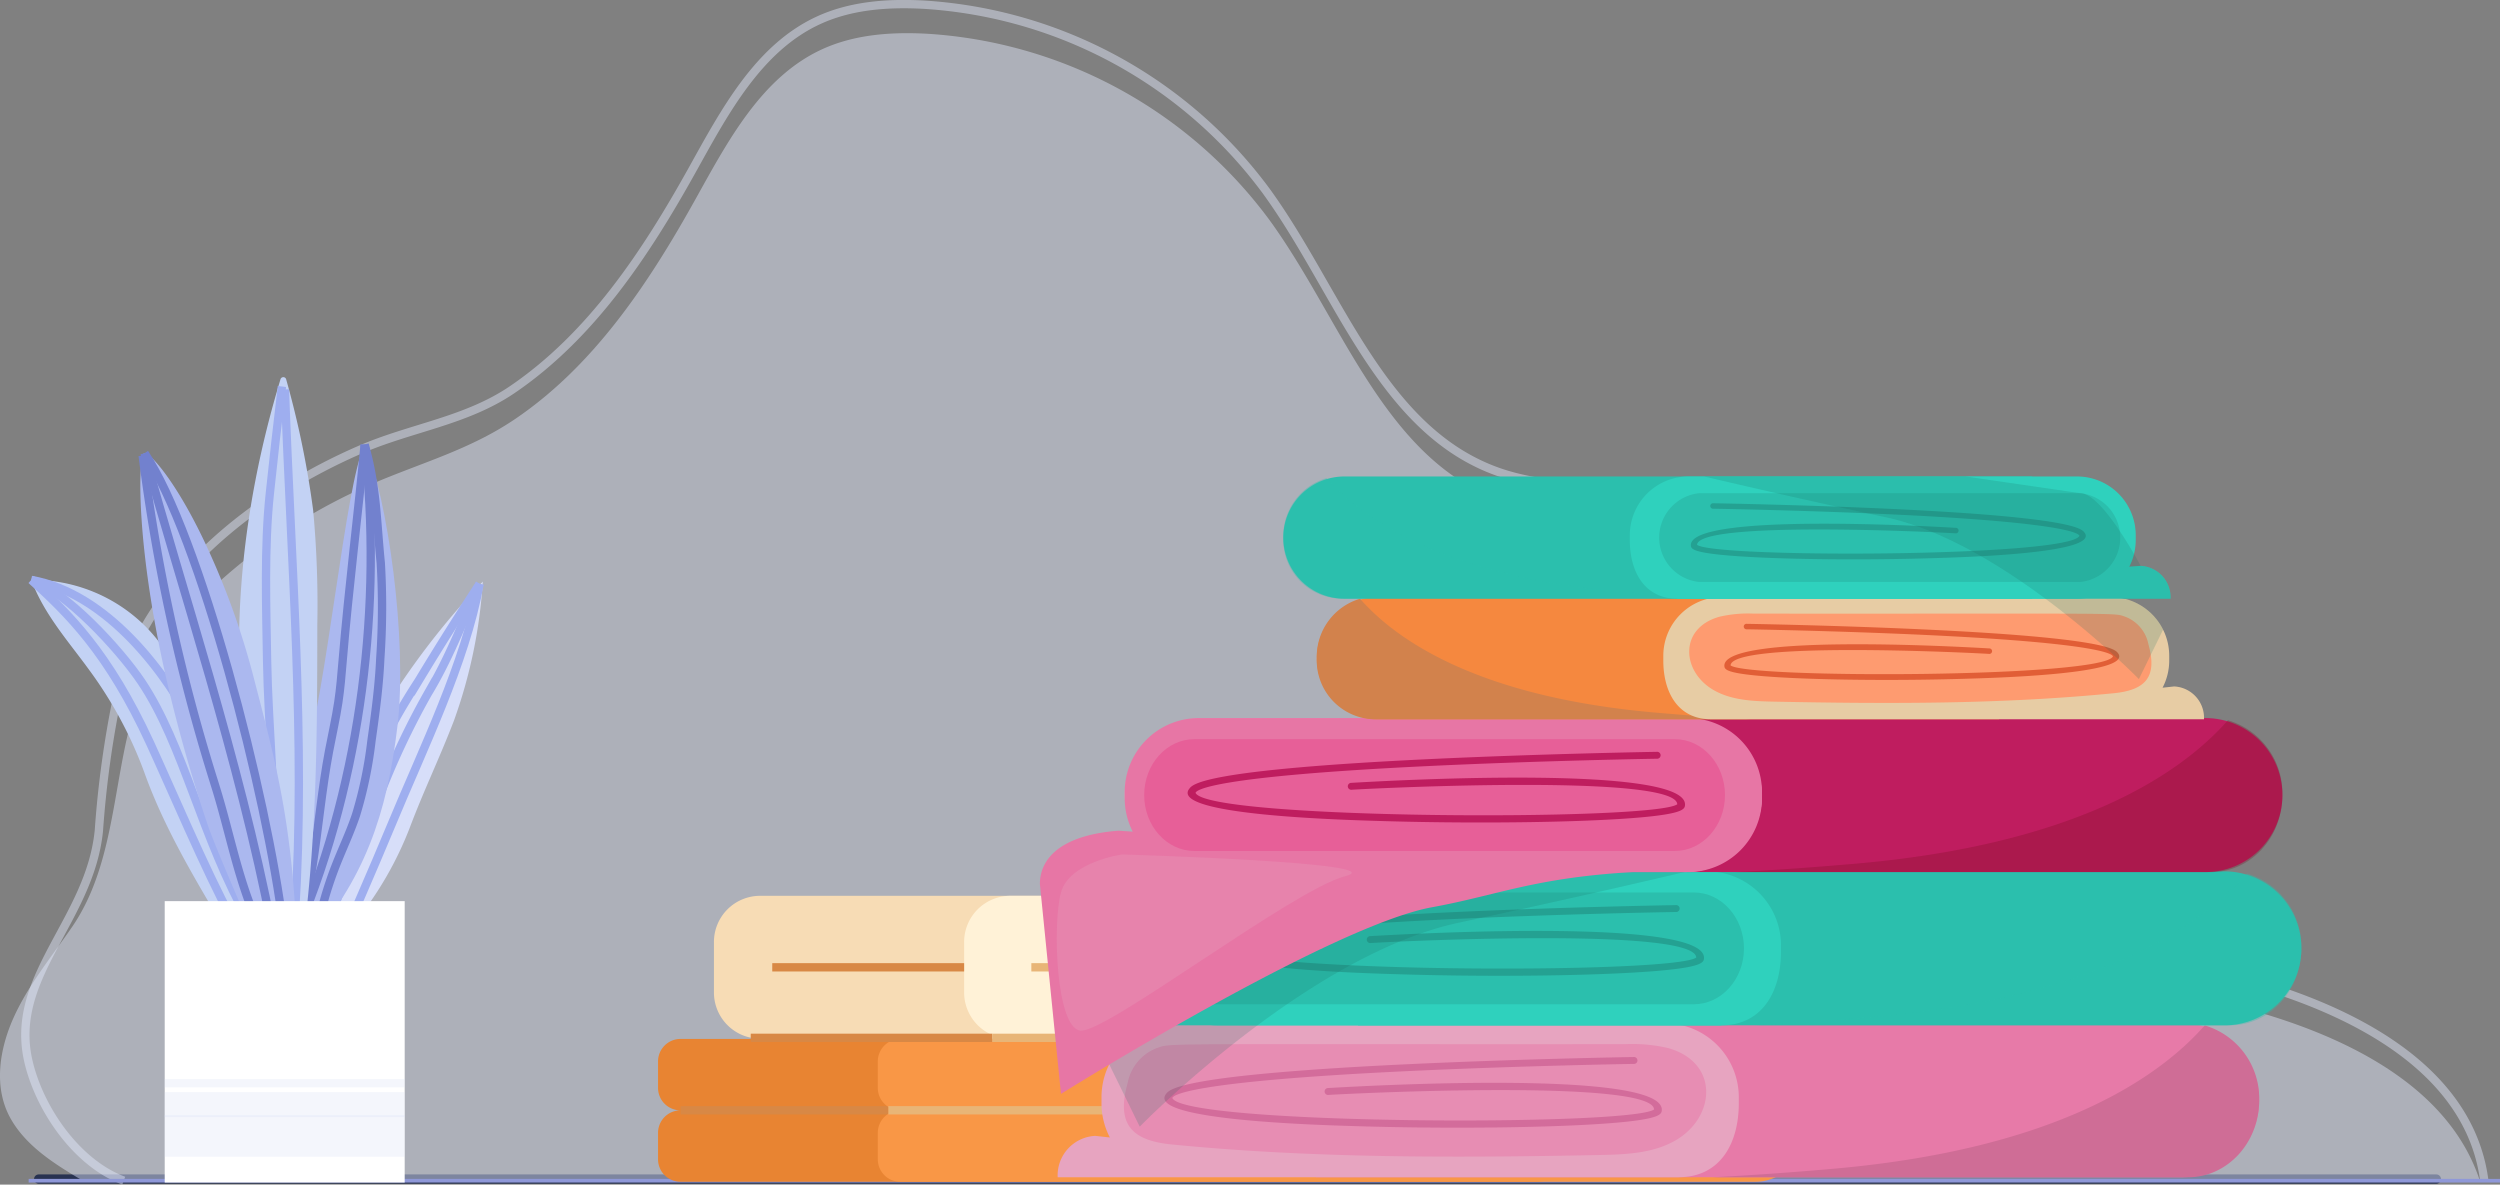 <svg xmlns="http://www.w3.org/2000/svg" width="300.237" height="142.266" viewBox="0 0 300.237 142.266">
  <rect x="0" y="0" width="300.237" height="142.266" fill="#808080" stroke="none"/>
  <g id="Group_2198" data-name="Group 2198" transform="translate(-44.615 -106.646)">
    <path id="Rectangle_1813" data-name="Rectangle 1813" d="M.559,0H288.5a.559.559,0,0,1,.559.559v0a.559.559,0,0,1-.559.559H.559A.559.559,0,0,1,0,.559v0A.559.559,0,0,1,.559,0Z" transform="translate(48.705 247.688)" fill="#283250"/>
    <g id="Group_2060" data-name="Group 2060" transform="translate(14.252 -15.144)">
      <g id="Group_2038" data-name="Group 2038" transform="translate(30.363 122.286)">
        <path id="Path_3686" data-name="Path 3686" d="M328.138,267.892c-3.726-11.14-15.781-17.058-27.08-20.271s-23.582-5.222-32.394-12.99c-7.147-6.3-10.908-15.466-15.249-23.947s-10.109-17.1-19.052-20.383c-7.589-2.788-16.239-1.233-23.843-3.981-13.911-5.027-18.952-21.592-27.625-33.574A55.345,55.345,0,0,0,141.8,130.28c-4.336-.245-8.816.059-12.758,1.882-7.238,3.347-11.267,10.994-15.143,17.962-5.585,10.04-12.141,19.953-21.646,26.4-5.54,3.761-11.319,5.258-17.373,7.884A67.185,67.185,0,0,0,58.39,194.607c-4.162,3.5-7.952,7.593-10.265,12.515-4.523,9.626-3.071,21.6-9.078,30.379-2.425,3.544-5.218,6.907-7.009,10.841-1.724,3.788-2.526,8.45-.386,12.235,1.907,3.373,5.416,5.522,8.656,7.442" transform="translate(-30.363 -126.717)" fill="#e6ecff" opacity="0.45" style="mix-blend-mode: multiply;isolation: isolate"/>
        <path id="Path_3687" data-name="Path 3687" d="M332.582,263.587c-1.808-13.885-16.759-20.674-28.058-23.887s-23.582-5.222-32.394-12.99c-7.147-6.3-10.908-15.466-15.249-23.947s-10.109-17.1-19.052-20.383c-7.589-2.788-16.239-1.233-23.843-3.981-13.911-5.027-18.952-21.591-27.625-33.574a55.346,55.346,0,0,0-41.095-22.467c-4.336-.245-8.816.059-12.758,1.882-7.238,3.346-11.267,10.994-15.143,17.962-5.585,10.039-12.141,19.952-21.646,26.4-5.54,3.76-12.166,4.557-18.22,7.183-12.47,5.408-25.811,15.541-29.151,29.52a121.32,121.32,0,0,0-2.244,16.246c-1.082,10.8-10.807,17.5-8.467,27.676,1.314,5.717,5.794,12.258,11.454,14.354" transform="translate(-34.23 -122.286)" fill="none" stroke="#e6ecff" stroke-miterlimit="10" stroke-width="1" opacity="0.45" style="mix-blend-mode: multiply;isolation: isolate"/>
        <g id="Group_2037" data-name="Group 2037" transform="translate(3.44 141.081)">
          <rect id="Rectangle_1821" data-name="Rectangle 1821" width="296.797" height="0.441" fill="#8f98d8"/>
        </g>
      </g>
      <g id="Group_2051" data-name="Group 2051" transform="translate(34.118 167.073)">
        <path id="Path_3714" data-name="Path 3714" d="M122.052,321.415c-.181-10.534,1.125-19.645,7.252-28.766a92.811,92.811,0,0,1,10.324-12.95,60.334,60.334,0,0,1-3.464,16.7c-1.758,4.569-3.588,8.3-5.311,12.87a42.054,42.054,0,0,1-6.447,11.189" transform="translate(-85.403 -255.134)" fill="#d7def9"/>
        <path id="Path_3715" data-name="Path 3715" d="M138.248,280.306q-3.785,5.783-7.347,11.681a77.318,77.318,0,0,0-6.223,11.556,74,74,0,0,0-4.43,17.674" transform="translate(-84.403 -255.474)" fill="none" stroke="#9eaeef" stroke-miterlimit="10" stroke-width="1"/>
        <path id="Path_3716" data-name="Path 3716" d="M138.248,280.306c-2.115,4.853-3.814,9.212-6.2,13.139a92.756,92.756,0,0,0-6.095,13.057c-2.241,5.7-4.8,10.678-5.708,14.714" transform="translate(-84.403 -255.474)" fill="none" stroke="#9eaeef" stroke-miterlimit="10" stroke-width="1"/>
        <path id="Path_3717" data-name="Path 3717" d="M140.595,280.306c-1.717,9.5-6.818,19.82-10.625,29.018-1.168,2.821-2.377,5.628-3.588,8.434l-1.938,4.494" transform="translate(-86.75 -255.474)" fill="none" stroke="#9eaeef" stroke-miterlimit="10" stroke-width="1"/>
        <path id="Path_3718" data-name="Path 3718" d="M109.927,303.455s-1.049-15.4,1.233-22.548c2.868-8.99,5.029-33.849,7.37-38.569,2.735,6.235,5.179,23.457,3.943,33.8-1.264,10.587-3.936,18.491-11.107,26.563" transform="translate(-78.494 -234.233)" fill="#abb8ef"/>
        <path id="Path_3719" data-name="Path 3719" d="M119.788,242.338c-.743,8.016-1.914,17.2-2.644,26.019-.137,1.649-.273,3.3-.518,4.938-.294,1.966-.744,3.9-1.112,5.857-.866,4.593-1.28,9.26-2,13.877q-.63,4.018-1.572,7.979" transform="translate(-79.752 -234.233)" fill="none" stroke="#7281ce" stroke-miterlimit="10" stroke-width="1"/>
        <path id="Path_3720" data-name="Path 3720" d="M122.28,242.338c1.448,5.136,1.41,8.925,1.94,14.235a90.716,90.716,0,0,1-.057,11.415c-.147,3.314-.587,6.606-1.057,9.89a50.589,50.589,0,0,1-1.862,8.95c-.689,2.057-1.627,4.021-2.418,6.041a44.87,44.87,0,0,0-2.436,8.734" transform="translate(-82.245 -234.233)" fill="none" stroke="#7281ce" stroke-miterlimit="10" stroke-width="1"/>
        <path id="Path_3721" data-name="Path 3721" d="M119.665,242.338c2.128,19.173-.339,39.948-7.949,58.152" transform="translate(-79.629 -234.233)" fill="none" stroke="#7281ce" stroke-miterlimit="10" stroke-width="1"/>
        <path id="Path_3722" data-name="Path 3722" d="M100.076,288.958c-.182-5.259-1.761-10.274-2.825-15.377-3.39-16.242-1.526-33.6,3.242-49.347a.356.356,0,0,1,.7.022,111.49,111.49,0,0,1,3.229,15.676,123.123,123.123,0,0,1,.5,13.782c-.013,12.348-.03,24.755-1.621,36.952" transform="translate(-70.57 -223.942)" fill="#c3d2f4"/>
        <path id="Path_3723" data-name="Path 3723" d="M104.785,226.521q-.773,6.424-1.452,12.86c-.682,6.455-.432,13.637-.327,20.127.119,7.334,1.074,17.372.911,24.706" transform="translate(-74.683 -225.385)" fill="none" stroke="#9eaeef" stroke-miterlimit="10" stroke-width="1"/>
        <path id="Path_3724" data-name="Path 3724" d="M108.03,227.311c.714,20.659,2.521,42.327,1.208,62.957" transform="translate(-77.567 -225.827)" fill="none" stroke="#9eaeef" stroke-miterlimit="10" stroke-width="1"/>
        <path id="Path_3725" data-name="Path 3725" d="M61.148,319.547c-3.288-5.557-6.526-11.141-8.7-17.239a49.476,49.476,0,0,0-6.68-12.363c-2.409-3.318-5.367-6.606-6.878-10.71a19.131,19.131,0,0,1,13.708,5.576c3.16,3.181,5.09,7.385,6.458,11.655a172.015,172.015,0,0,1,5.941,24.39" transform="translate(-38.887 -254.873)" fill="#c3d2f4"/>
        <path id="Path_3726" data-name="Path 3726" d="M38.887,279.238c4.445,4.039,9.248,8.689,14.277,19.61,2.6,5.649,6.615,15.169,9.744,20.971" transform="translate(-38.887 -254.876)" fill="none" stroke="#9eaeef" stroke-miterlimit="10" stroke-width="1"/>
        <path id="Path_3727" data-name="Path 3727" d="M38.887,279.238c4.094,1.286,10.612,8.342,13.222,12.225,5.121,7.617,7.2,18.726,12.982,28.881" transform="translate(-38.887 -254.876)" fill="none" stroke="#9eaeef" stroke-miterlimit="10" stroke-width="1"/>
        <path id="Path_3728" data-name="Path 3728" d="M38.887,279.238c9.021,1.588,16.356,11.114,19.952,18.519,2.717,5.594,4.407,11.7,6.745,17.5" transform="translate(-38.887 -254.876)" fill="none" stroke="#9eaeef" stroke-miterlimit="10" stroke-width="1"/>
        <path id="Path_3729" data-name="Path 3729" d="M82.235,302.609s-4.619-10.62-5.459-13.089c-1.638-4.812-3.18-10.135-4.4-15.075-4.441-17.994-4.063-29.756-3.249-29.756s4.16,3.955,7.625,11.547a92.117,92.117,0,0,1,5.4,15.085c2.616,10.076,4.563,17.006,5.213,30.766" transform="translate(-55.521 -235.548)" fill="#abb8ef"/>
        <path id="Path_3730" data-name="Path 3730" d="M69.246,245.348A225.862,225.862,0,0,0,77.7,284.153q.176.566.352,1.132c1.629,5.264,2.611,10.718,4.834,15.8" transform="translate(-55.871 -235.917)" fill="none" stroke="#7281ce" stroke-miterlimit="10" stroke-width="1"/>
        <path id="Path_3731" data-name="Path 3731" d="M69.771,244.689c4.274,15.759,11.345,36.6,15.3,57.088" transform="translate(-56.164 -235.548)" fill="none" stroke="#7281ce" stroke-miterlimit="10" stroke-width="1"/>
        <path id="Path_3732" data-name="Path 3732" d="M69.771,244.689c6.588,9.738,14.716,40.986,16.688,57.088" transform="translate(-56.164 -235.548)" fill="none" stroke="#7281ce" stroke-miterlimit="10" stroke-width="1"/>
        <rect id="Rectangle_1824" data-name="Rectangle 1824" width="28.82" height="33.795" transform="translate(16.026 62.939)" fill="#fff"/>
        <line id="Line_24" data-name="Line 24" x2="28.82" transform="translate(16.026 84.807)" fill="none" stroke="#d7ddf4" stroke-miterlimit="10" stroke-width="1" opacity="0.25"/>
        <line id="Line_25" data-name="Line 25" x2="28.82" transform="translate(16.026 87.372)" fill="none" stroke="#d7ddf4" stroke-miterlimit="10" stroke-width="3" opacity="0.25"/>
        <line id="Line_26" data-name="Line 26" x2="28.82" transform="translate(16.026 91.143)" fill="none" stroke="#d7ddf4" stroke-miterlimit="10" stroke-width="5" opacity="0.25"/>
      </g>
      <g id="Group_2055" data-name="Group 2055" transform="translate(109.388 229.373)">
        <path id="Path_3735" data-name="Path 3735" d="M242.514,200.548H139.8a2.7,2.7,0,0,1-2.7-2.7v-3.177a2.7,2.7,0,0,1,2.7-2.7h0a2.7,2.7,0,0,1-2.7-2.7v-3.177a2.7,2.7,0,0,1,2.7-2.7H242.514a5.548,5.548,0,0,1,5.548,5.548V195A5.547,5.547,0,0,1,242.514,200.548Z" transform="translate(-137.098 -166.206)" fill="#e88432"/>
        <line id="Line_40" data-name="Line 40" x2="24.952" transform="translate(2.705 25.757)" fill="none" stroke="#d88845" stroke-miterlimit="10" stroke-width="1"/>
        <path id="Path_3736" data-name="Path 3736" d="M275.713,200.548H173a2.7,2.7,0,0,1-2.705-2.7v-3.177a2.7,2.7,0,0,1,2.705-2.7h0a2.7,2.7,0,0,1-2.705-2.7v-3.177a2.7,2.7,0,0,1,2.705-2.7H275.713a5.548,5.548,0,0,1,5.548,5.548V195A5.547,5.547,0,0,1,275.713,200.548Z" transform="translate(-143.9 -166.206)" fill="#f99746"/>
        <line id="Line_41" data-name="Line 41" x1="101.369" transform="translate(27.657 25.757)" fill="none" stroke="#e8b577" stroke-miterlimit="10" stroke-width="1"/>
        <g id="Group_2054" data-name="Group 2054" transform="translate(6.715)">
          <path id="Path_3737" data-name="Path 3737" d="M151.091,161.781h83.587a2.7,2.7,0,0,1,2.7,2.7v3.177a2.7,2.7,0,0,1-2.7,2.7h0a2.7,2.7,0,0,1,2.7,2.7v3.177a2.7,2.7,0,0,1-2.7,2.7H151.091a5.548,5.548,0,0,1-5.548-5.548v-6.076A5.547,5.547,0,0,1,151.091,161.781Z" transform="translate(-145.543 -161.781)" fill="#f7dcb5"/>
          <path id="Path_3738" data-name="Path 3738" d="M188.881,161.781h83.586a2.7,2.7,0,0,1,2.705,2.7v3.177a2.7,2.7,0,0,1-2.705,2.7h0a2.7,2.7,0,0,1,2.705,2.7v3.177a2.7,2.7,0,0,1-2.705,2.7H188.881a5.547,5.547,0,0,1-5.548-5.548v-6.076A5.547,5.547,0,0,1,188.881,161.781Z" transform="translate(-153.285 -161.781)" fill="#fff2d7"/>
          <line id="Line_42" data-name="Line 42" x1="23.044" transform="translate(7.004 8.586)" fill="none" stroke="#d88845" stroke-miterlimit="10" stroke-width="1"/>
          <line id="Line_43" data-name="Line 43" x1="82.291" transform="translate(38.12 8.586)" fill="none" stroke="#e8b577" stroke-miterlimit="10" stroke-width="1"/>
          <line id="Line_44" data-name="Line 44" x2="29" transform="translate(4.419 17.056)" fill="none" stroke="#d88845" stroke-miterlimit="10" stroke-width="1"/>
          <line id="Line_45" data-name="Line 45" x2="85.763" transform="translate(33.419 17.056)" fill="none" stroke="#e8b577" stroke-miterlimit="10" stroke-width="1"/>
        </g>
      </g>
    </g>
    <g id="Group_2070" data-name="Group 2070" transform="translate(-545.019 -79.081)">
      <g id="Group_2063" data-name="Group 2063" transform="translate(716.651 308.615)">
        <path id="Rectangle_1832" data-name="Rectangle 1832" d="M0,0H104.04a9.247,9.247,0,0,1,9.247,9.247v0a9.247,9.247,0,0,1-9.247,9.247H0a0,0,0,0,1,0,0V0A0,0,0,0,1,0,0Z" transform="translate(31.013 0)" fill="#e77aa8"/>
        <g id="Group_2061" data-name="Group 2061" transform="translate(78.63 0.256)">
          <path id="Path_3743" data-name="Path 3743" d="M1067.609,406.3c-5.5,6.255-17.841,14.879-44.72,17.225q-7.664.669-14.411,1.014h57.127c4.718,0,8.543-4.14,8.543-9.247h0A9.134,9.134,0,0,0,1067.609,406.3Z" transform="translate(-1008.478 -406.297)" fill="#cf6d96"/>
        </g>
        <path id="Path_3744" data-name="Path 3744" d="M795.2,405.366H736.433a8.888,8.888,0,0,0-8.888,8.888v.718a8.852,8.852,0,0,0,1.006,4.11q-.878-.095-1.749-.192a4.752,4.752,0,0,0-4.523,4.925v.045h74.608l0-.007c4.9-.005,7.194-3.976,7.194-8.881v-.718A8.888,8.888,0,0,0,795.2,405.366Z" transform="translate(-722.278 -405.366)" fill="#e7a4c0"/>
        <path id="Path_3745" data-name="Path 3745" d="M811.424,414.5c-57.255.033-54.354-.158-56.234.474a5.613,5.613,0,0,0-3.5,4.2c-1.4,4.979.526,6.905,5.294,7.373,17.034,1.673,34.19,1.61,51.3,1.269,3.167-.063,6.489-.177,9.227-1.77,4.808-2.8,5.248-9.331-.894-11.071A18.967,18.967,0,0,0,811.424,414.5Z" transform="translate(-743.284 -411.991)" fill="#e78db3"/>
        <g id="Group_2062" data-name="Group 2062" transform="translate(12.824 4.054)">
          <path id="Path_3746" data-name="Path 3746" d="M804.181,428.607c-3.857,0-7.848-.055-11.706-.169-4.446-.132-25.819-.678-23.315-3.893.44-.564,1.778-2.282,29.226-3.57,13.461-.631,26.771-.852,26.9-.854a.417.417,0,1,1,.017.827c-.137,0-13.9.23-27.587.887-26.03,1.249-27.731,2.894-27.808,3.211,1.408,3.214,55.009,3.4,57.85,1.374-.112-3.633-34.975-1.992-39.063-1.75a.417.417,0,1,1-.063-.825c5.629-.332,40.679-2.218,40.053,2.733-.056.446-.438.915-4.358,1.325C819.985,428.357,812.392,428.607,804.181,428.607Z" transform="translate(-768.957 -420.12)" fill="#d36c9b"/>
        </g>
      </g>
      <g id="Group_2066" data-name="Group 2066" transform="translate(721.718 290.374)">
        <path id="Rectangle_1833" data-name="Rectangle 1833" d="M0,0H104.04a9.247,9.247,0,0,1,9.247,9.247v0a9.247,9.247,0,0,1-9.247,9.247H0a0,0,0,0,1,0,0V0A0,0,0,0,1,0,0Z" transform="translate(31.013 0)" fill="#2bbfad"/>
        <g id="Group_2064" data-name="Group 2064" transform="translate(78.629 0.256)" opacity="0.35" style="mix-blend-mode: multiply;isolation: isolate">
          <path id="Path_3747" data-name="Path 3747" d="M1086.051,339.9c-5.505,6.255-17.841,14.878-44.72,17.225q-7.664.669-14.411,1.013h57.127c4.718,0,8.544-4.14,8.544-9.247h0A9.134,9.134,0,0,0,1086.051,339.9Z" transform="translate(-1026.92 -339.904)" fill="#2bbfad"/>
        </g>
        <path id="Path_3748" data-name="Path 3748" d="M829.222,357.468H768.778a8.888,8.888,0,0,1-8.888-8.888v-.718a8.888,8.888,0,0,1,8.888-8.888H827.54a8.888,8.888,0,0,1,8.888,8.888v.718C836.428,353.488,834.131,357.468,829.222,357.468Z" transform="translate(-754.624 -338.973)" fill="#2fd1bd"/>
        <path id="Path_3749" data-name="Path 3749" d="M815.329,391.853H740.721v-.044a4.752,4.752,0,0,1,4.523-4.926s23.5,1.6,31.055,1.55c10.445-.069,27.151,2.407,40.961-2.027C818.552,385.992,815.329,391.853,815.329,391.853Z" transform="translate(-740.721 -373.36)" fill="#2fd1bd"/>
        <path id="Path_3750" data-name="Path 3750" d="M774.43,361.621c-3.32,0-6.021-3.011-6.021-6.714s2.7-6.713,6.021-6.713H832.14c3.32,0,6.021,3.012,6.021,6.713s-2.7,6.714-6.021,6.714Z" transform="translate(-760.803 -345.661)" fill="#2bbfad"/>
        <g id="Group_2065" data-name="Group 2065" transform="translate(12.824 4.053)">
          <path id="Path_3751" data-name="Path 3751" d="M822.624,362.214c-3.857,0-7.848-.055-11.706-.17-4.446-.132-25.819-.678-23.314-3.893.44-.565,1.778-2.283,29.225-3.57,13.461-.632,26.771-.852,26.9-.854a.417.417,0,1,1,.017.827c-.138,0-13.9.23-27.587.887-26.03,1.249-27.731,2.894-27.808,3.211,1.408,3.214,55.01,3.4,57.85,1.374-.112-3.633-34.975-1.992-39.064-1.75a.417.417,0,1,1-.062-.825c5.629-.332,40.679-2.218,40.053,2.733-.056.445-.439.915-4.358,1.325C838.428,361.964,830.835,362.214,822.624,362.214Z" transform="translate(-787.4 -353.727)" fill="#24a192"/>
        </g>
        <path id="Path_3752" data-name="Path 3752" d="M771.734,338.973l-17.386,2.533c-3.32,0-9.1,10.991-9.1,10.991a4.752,4.752,0,0,0-4.523,4.926v.044h6.972a8.907,8.907,0,0,0-5.847,4.682l3.661,7.481s20.106-20.615,38.346-24.5c11.55-2.46,21.61-4.784,27.437-6.158Z" transform="translate(-740.721 -338.973)" fill="#196e63" opacity="0.18" style="mix-blend-mode: multiply;isolation: isolate"/>
      </g>
      <g id="Group_2069" data-name="Group 2069" transform="translate(714.519 271.965)">
        <path id="Rectangle_1834" data-name="Rectangle 1834" d="M0,0H104.04a9.247,9.247,0,0,1,9.247,9.247v0a9.247,9.247,0,0,1-9.247,9.247H0a0,0,0,0,1,0,0V0A0,0,0,0,1,0,0Z" transform="translate(35.932)" fill="#bf1d5f"/>
        <g id="Group_2067" data-name="Group 2067" transform="translate(83.548 0.256)" opacity="0.29" style="mix-blend-mode: multiply;isolation: isolate">
          <path id="Path_3753" data-name="Path 3753" d="M1077.752,272.9c-5.505,6.255-17.841,14.878-44.721,17.225q-7.663.669-14.41,1.014h57.127c4.718,0,8.543-4.14,8.543-9.247h0A9.135,9.135,0,0,0,1077.752,272.9Z" transform="translate(-1018.621 -272.896)" fill="#7a0e21"/>
        </g>
        <rect id="Rectangle_1835" data-name="Rectangle 1835" width="76.539" height="18.494" rx="9.247" transform="translate(10.185)" fill="#e7a4c0"/>
        <path id="Path_3754" data-name="Path 3754" d="M792.354,271.965H733.592a8.888,8.888,0,0,0-8.888,8.888v.718a8.849,8.849,0,0,0,.965,4.032l-1.709-.114c-7.415.572-9.442,3.691-9.442,6.4l2.533,25.208s32.322-20.192,44.588-22.42c7.743-1.407,12.287-3.547,24.041-4.216h6.673a8.888,8.888,0,0,0,8.888-8.888v-.718A8.888,8.888,0,0,0,792.354,271.965Z" transform="translate(-714.519 -271.965)" fill="#e776a5"/>
        <path id="Path_3755" data-name="Path 3755" d="M766.132,294.613c-3.32,0-6.021-3.012-6.021-6.714s2.7-6.714,6.021-6.714h57.709c3.32,0,6.021,3.012,6.021,6.714s-2.7,6.714-6.021,6.714Z" transform="translate(-747.585 -278.653)" fill="#e75f98"/>
        <g id="Group_2068" data-name="Group 2068" transform="translate(17.743 4.053)">
          <path id="Path_3756" data-name="Path 3756" d="M814.325,295.205c-3.857,0-7.848-.055-11.706-.169-4.446-.132-25.819-.679-23.314-3.893.44-.565,1.778-2.282,29.225-3.57,13.461-.632,26.771-.852,26.9-.855a.417.417,0,1,1,.017.828c-.138,0-13.9.23-27.587.887-26.03,1.249-27.731,2.894-27.808,3.211,1.408,3.213,55.009,3.4,57.85,1.374-.112-3.633-34.975-1.992-39.064-1.75a.417.417,0,1,1-.063-.825c5.629-.332,40.679-2.218,40.053,2.733-.056.445-.439.915-4.359,1.325C830.129,294.955,822.536,295.205,814.325,295.205Z" transform="translate(-779.101 -286.718)" fill="#bf1d5f"/>
        </g>
      </g>
      <path id="Path_3757" data-name="Path 3757" d="M729.747,331.572s-6.334.887-7.347,4.56-.633,16.087,2.28,16.594,25.5-16.889,31.836-18.536S729.747,331.572,729.747,331.572Z" transform="translate(-5.348 -43.231)" fill="#e7a4c0" opacity="0.28"/>
    </g>
    <g id="Group_2071" data-name="Group 2071" transform="translate(-515.787 -122.712)">
      <g id="Group_2063-2" data-name="Group 2063" transform="translate(718.541 301.059)">
        <path id="Rectangle_1832-2" data-name="Rectangle 1832" d="M7.341,0H81.934a0,0,0,0,1,0,0V14.681a0,0,0,0,1,0,0H7.341A7.341,7.341,0,0,1,0,7.341v0A7.341,7.341,0,0,1,7.341,0Z" transform="translate(0 0)" fill="#f5883f"/>
        <g id="Group_2061-2" data-name="Group 2061" transform="translate(0 0.203)">
          <path id="Path_3743-2" data-name="Path 3743" d="M1013.67,406.3c4.37,4.966,14.162,11.811,35.5,13.674q6.084.531,11.439.8h-45.35a7.078,7.078,0,0,1-6.782-7.341h0A7.251,7.251,0,0,1,1013.67,406.3Z" transform="translate(-1008.478 -406.297)" fill="#d2824c"/>
        </g>
        <path id="Path_3744-2" data-name="Path 3744" d="M729.334,405.366h46.648a7.056,7.056,0,0,1,7.056,7.056v.57a7.028,7.028,0,0,1-.8,3.263l1.388-.152a3.772,3.772,0,0,1,3.591,3.91v.035H727.992l0-.005c-3.891,0-5.711-3.156-5.711-7.05v-.57A7.056,7.056,0,0,1,729.334,405.366Z" transform="translate(-680.665 -405.366)" fill="#e7cca4"/>
        <path id="Path_3745-2" data-name="Path 3745" d="M758.979,414.5c45.451.026,43.148-.126,44.641.376a4.456,4.456,0,0,1,2.781,3.335c1.109,3.952-.418,5.482-4.2,5.853-13.523,1.328-27.141,1.278-40.726,1.007-2.514-.05-5.151-.141-7.325-1.405-3.817-2.22-4.166-7.407.71-8.788A15.055,15.055,0,0,1,758.979,414.5Z" transform="translate(-706.518 -412.508)" fill="#fe9b70"/>
        <g id="Group_2062-2" data-name="Group 2062" transform="translate(48.949 3.218)">
          <path id="Path_3746-2" data-name="Path 3746" d="M788.419,426.857c3.062,0,6.23-.044,9.293-.135,3.529-.105,20.5-.538,18.508-3.09-.349-.448-1.412-1.812-23.2-2.834-10.686-.5-21.252-.677-21.357-.678a.331.331,0,1,0-.013.657c.109,0,11.034.183,21.9.7,20.663.991,22.014,2.3,22.075,2.549-1.117,2.551-43.669,2.7-45.923,1.091.089-2.884,27.765-1.581,31.01-1.389a.331.331,0,1,0,.05-.655c-4.468-.263-32.292-1.761-31.8,2.17.044.354.348.726,3.46,1.052C775.873,426.659,781.9,426.857,788.419,426.857Z" transform="translate(-768.957 -420.12)" fill="#e15e36"/>
        </g>
      </g>
      <g id="Group_2066-2" data-name="Group 2066" transform="translate(714.519 286.579)">
        <path id="Rectangle_1833-2" data-name="Rectangle 1833" d="M7.341,0H89.931a0,0,0,0,1,0,0V14.681a0,0,0,0,1,0,0H7.341A7.341,7.341,0,0,1,0,7.341v0A7.341,7.341,0,0,1,7.341,0Z" transform="translate(0 0)" fill="#2bbfad"/>
        <g id="Group_2064-2" data-name="Group 2064" transform="translate(0 0.203)" opacity="0.35" style="mix-blend-mode: multiply;isolation: isolate">
          <path id="Path_3747-2" data-name="Path 3747" d="M1032.112,339.9c4.37,4.965,14.163,11.811,35.5,13.674q6.084.531,11.44.8H1033.7a7.078,7.078,0,0,1-6.782-7.341h0A7.251,7.251,0,0,1,1032.112,339.9Z" transform="translate(-1026.92 -339.904)" fill="#2bbfad"/>
        </g>
        <path id="Path_3748-2" data-name="Path 3748" d="M765.611,353.655h47.983a7.056,7.056,0,0,0,7.056-7.056v-.57a7.056,7.056,0,0,0-7.056-7.056H766.946a7.056,7.056,0,0,0-7.056,7.056v.57C759.89,350.5,761.714,353.655,765.611,353.655Z" transform="translate(-718.276 -338.973)" fill="#2fd1bd"/>
        <path id="Path_3749-2" data-name="Path 3749" d="M742.5,390.726h59.226v-.035a3.772,3.772,0,0,0-3.591-3.91s-18.652,1.27-24.652,1.23c-8.292-.055-21.554,1.911-32.516-1.609C739.938,386.073,742.5,390.726,742.5,390.726Z" transform="translate(-695.17 -376.045)" fill="#2fd1bd"/>
        <path id="Path_3750-2" data-name="Path 3750" d="M819,358.853a5.361,5.361,0,0,0,0-10.659H773.19a5.361,5.361,0,0,0,0,10.659Z" transform="translate(-723.266 -346.183)" fill="#2bbfad"/>
        <g id="Group_2065-2" data-name="Group 2065" transform="translate(48.949 3.218)">
          <path id="Path_3751-2" data-name="Path 3751" d="M806.862,360.464c3.062,0,6.23-.044,9.293-.135,3.529-.105,20.5-.538,18.508-3.09-.349-.448-1.412-1.812-23.2-2.834-10.686-.5-21.252-.677-21.357-.678a.331.331,0,1,0-.014.657c.109,0,11.034.183,21.9.7,20.663.991,22.014,2.3,22.075,2.549-1.118,2.551-43.669,2.7-45.924,1.091.089-2.884,27.765-1.581,31.01-1.389a.331.331,0,1,0,.049-.655c-4.468-.263-32.292-1.761-31.8,2.17.044.354.348.726,3.46,1.052C794.316,360.266,800.344,360.464,806.862,360.464Z" transform="translate(-787.4 -353.727)" fill="#24a192"/>
        </g>
        <path id="Path_3752-2" data-name="Path 3752" d="M772.121,338.973l13.8,2.011c2.635,0,7.228,8.725,7.228,8.725a3.772,3.772,0,0,1,3.591,3.91v.035h-5.535a7.071,7.071,0,0,1,4.642,3.717l-2.906,5.939s-15.961-16.365-30.441-19.448c-9.169-1.953-17.155-3.8-21.78-4.888Z" transform="translate(-690.188 -338.973)" fill="#196e63" opacity="0.18" style="mix-blend-mode: multiply;isolation: isolate"/>
      </g>
    </g>
  </g>
</svg>
